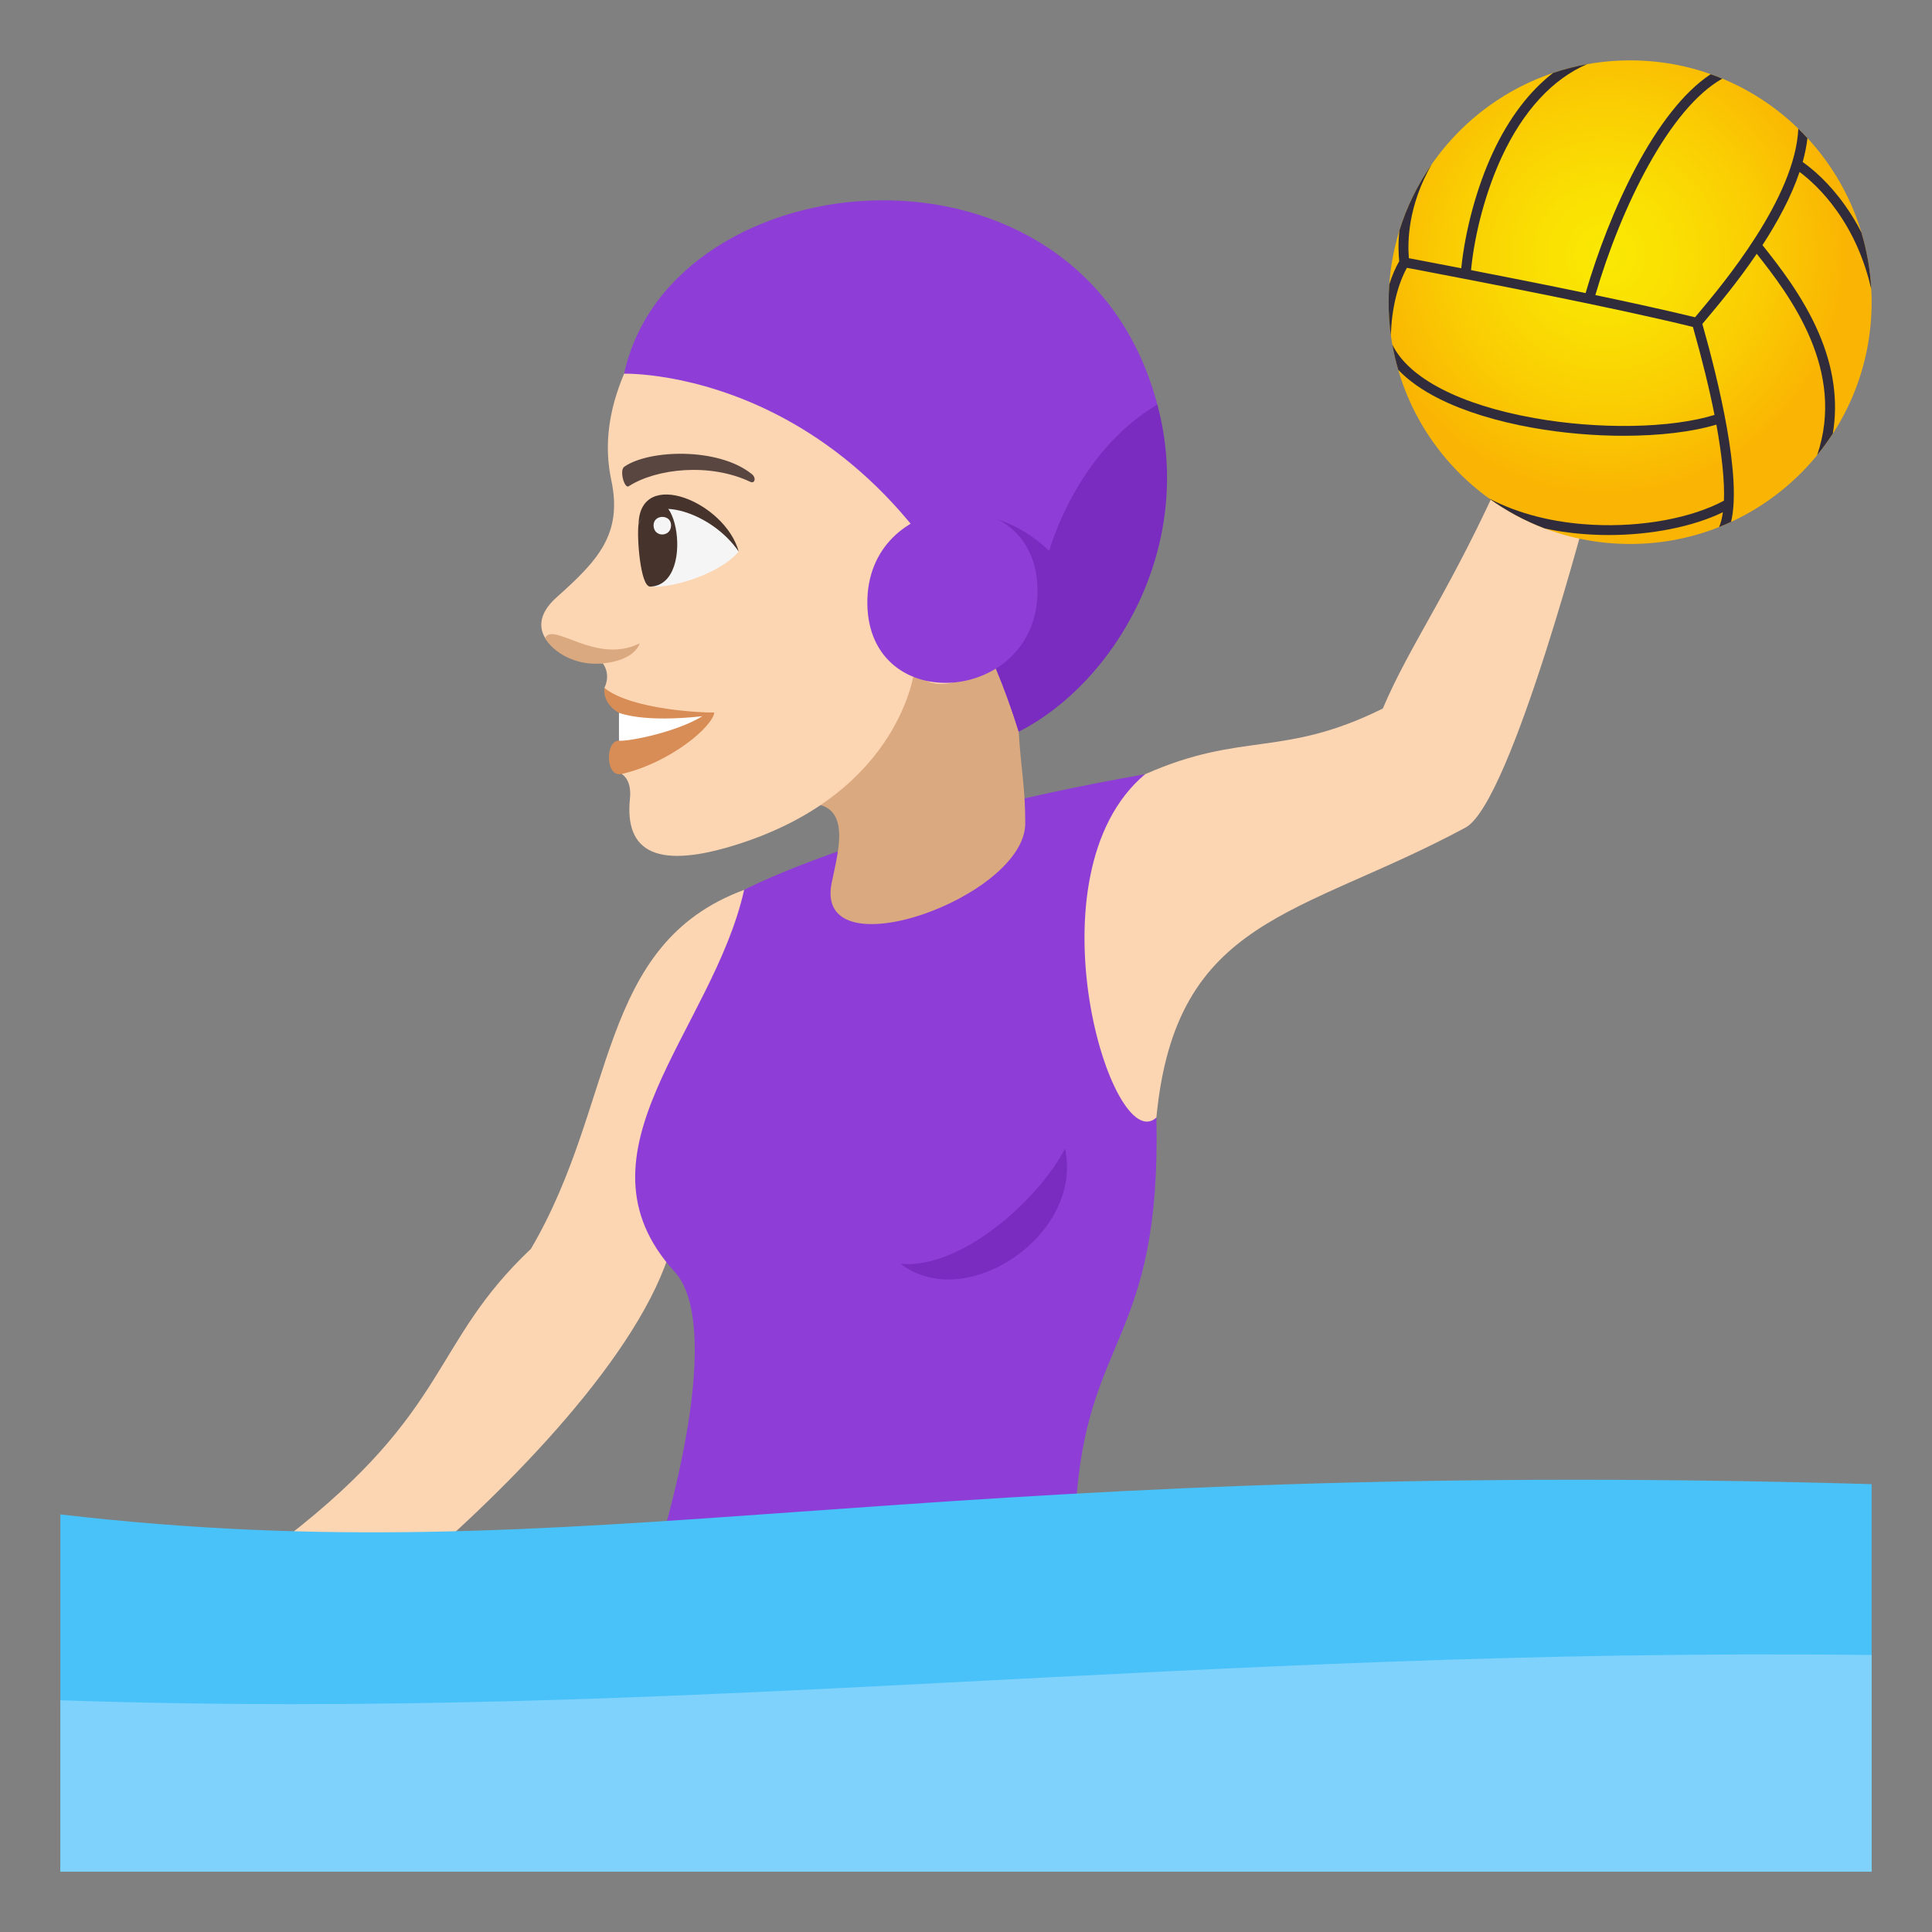 <svg enable-background="new 0 0 64 64" height="64" viewBox="0 0 64 64" width="64" xmlns="http://www.w3.org/2000/svg" xmlns:xlink="http://www.w3.org/1999/xlink"><rect x="0" y="0" width="64" height="64" fill="#808080" stroke="none"/><radialGradient id="a" cx="53.773" cy="8.441" gradientTransform="matrix(.999 0 0 1 -.536 0)" gradientUnits="userSpaceOnUse" r="8.01"><stop offset="0" stop-color="#fae803"/><stop offset=".258" stop-color="#fae103"/><stop offset=".636" stop-color="#facd03"/><stop offset="1" stop-color="#fab403"/></radialGradient><path d="m9.463 50.943c5.502-4.255 4.793-6.424 8.125-9.574 2.859-4.865 2.172-10.081 7.063-11.891 3.1 3.214.041 8.147-2.27 11.161-.531 3.411-4.816 7.951-8.168 10.889-5.111 4.479-8.094 2.003-4.75-.585z" fill="#fcd5b2"/><path d="m49.893 15.437c-1.85 4.166-3.143 5.82-4.086 8.034-3.313 1.643-4.655.747-7.875 2.177-7.076 3.482-1.635 16.046.375 11.372.637-6.664 4.74-6.643 10.241-9.606 1.53-.823 4.165-11.031 4.165-11.031s-2.52-1.626-2.82-.946z" fill="#fcd5b2"/><path d="m37.932 25.647c-9.047 1.578-13.281 3.831-13.281 3.831-1.043 4.659-5.902 8.715-2.301 12.653 1.209 1.32.652 5.437-.73 9.886l14.012-1.991c.328-5.843 2.836-5.505 2.676-13.007-1.476 1.379-4.328-8.046-.376-11.372z" fill="#8e3ed6"/><path d="m26.201 26.693c2.199-.469 1.559 1.482 1.346 2.57-.584 2.969 6.42.46 6.416-1.991-.002-1.251-.141-1.756-.217-3.033.533-8.723-7.545 2.454-7.545 2.454z" fill="#dba97f"/><path d="m20.674 12.379c-.51 1.212-.672 2.372-.424 3.53.379 1.783-.443 2.658-1.811 3.877-1.301 1.154.145 2.198 1.531 2.188.285.408.049.814.049.814 1.111.965 1.084 2.447.574 2.851 0 0 .342.175.275.811-.186 1.819.941 2.372 3.648 1.493 5.342-1.737 5.775-5.74 5.775-5.74 1.092 1.549 4.377-1.093 4.467-4.315.166-5.351-4.524-12.833-14.084-5.509z" fill="#fcd5b2"/><path d="m24.471 18.274c-.699.809-2.42 1.262-2.994 1.146-1.393-4.187 2.078-2.909 2.994-1.146z" fill="#f5f5f5"/><path d="m21.541 19.432c1.643-.054.725-4.463-.389-2.065-.06.417.059 2.075.389 2.065z" fill="#45332c"/><path d="m24.471 18.274c-.443-1.639-3.275-2.819-3.318-.908.447-1.035 2.451-.373 3.318.908z" fill="#45332c"/><path d="m21.65 17.411c.01.404.588.387.58-.018-.011-.372-.591-.354-.58.018z" fill="#f5f5f5"/><path d="m24.893 15.695c-1.107-.878-3.375-.806-4.205-.24-.184.109-.004.743.137.653.93-.595 2.695-.781 4.033-.145.148.069.206-.144.035-.268z" fill="#594640"/><path d="m20.504 23.614c.504.348 0 .925 0 .925-.457-.018-.461 1.225.09 1.1 1.604-.37 3.012-1.563 3.068-2.036-.316.012-2.721-.08-3.643-.814.001-.001-.087.502.485.825z" fill="#d88d56"/><path d="m20.504 23.614v.925c.403.016 1.934-.302 2.764-.815 0 0-1.782.232-2.764-.11z" fill="#fff"/><path d="m21.195 21.31c-.213.554-1.053.692-1.555.675-.668-.025-1.303-.372-1.584-.849.27-.555 1.685.898 3.139.174z" fill="#dba97f"/><path d="m20.674 12.379s9.266-.274 13.072 11.86l4.592-10.838c-2.527-9.529-16.108-8.172-17.664-1.022z" fill="#8e3ed6"/><path d="m38.338 13.401c-2.711 1.602-3.58 4.846-3.58 4.846-2.221-2.098-4.619-.879-4.619-.879s2.236 2.398 3.607 6.871c3.18-1.617 5.861-6.117 4.592-10.838z" fill="#792cbf"/><path d="m34.369 19.526c.051 3.788-5.584 4.273-5.637.482-.054-3.79 5.581-4.276 5.637-.482z" fill="#8e3ed6"/><path d="m2 62h60v-12.836c-32.494-.939-42.373 3.053-60 1.003z" fill="#48c2f9"/><path d="m62 54.823c-22.667-.26-39.188 2.21-60 1.5v5.677h60z" fill="#7ed2fc"/><path d="m35.281 38.049c.621 2.853-3.291 5.478-5.443 3.817 2.027.18 4.584-2.157 5.443-3.817z" fill="#792cbf"/><ellipse cx="54" cy="10.01" fill="url(#a)" rx="8" ry="8.01"/><path d="m61.111 6.792c-.531-.748-1.07-1.196-1.395-1.425.074-.267.128-.531.158-.791-.098-.108-.199-.212-.303-.312-.102 2.291-2.508 5.159-3.305 6.109-.043.051-.08.096-.115.137-.965-.234-2.119-.488-3.303-.736.852-2.914 2.455-6.189 4.205-7.168-.127-.054-.256-.103-.385-.148-1.854 1.227-3.363 4.575-4.143 7.25-1.326-.276-2.668-.541-3.795-.76.121-1.243.5-2.636 1.02-3.754.707-1.521 1.682-2.578 2.824-3.068-.387.07-.762.167-1.125.289-.787.607-1.467 1.502-1.998 2.643-.529 1.14-.914 2.557-1.045 3.828-.506-.099-.961-.186-1.342-.258-.143-.028-.273-.053-.393-.075-.045-.515-.039-1.731.756-3.108-.463.665-.826 1.402-1.07 2.191-.047.439-.029.791-.006 1.018-.123.209-.234.469-.33.767-.013.195-.021.391-.021.59 0 .375.025.746.076 1.108.018-.921.244-1.734.53-2.247.12.023.253.049.396.074 2.07.397 6.355 1.217 9.078 1.884.305 1.075.545 2.054.715 2.915-1.441.444-3.811.489-5.963.105-2.465-.438-4.172-1.323-4.709-2.436.049.285.115.563.195.836.336.354.789.674 1.355.959.828.416 1.902.749 3.1.962.992.177 2.031.265 3.01.265 1.174 0 2.26-.125 3.074-.37.189 1.036.275 1.89.251 2.519-1.069.577-2.721.883-4.341.799-1.307-.065-2.486-.369-3.445-.875.568.41 1.191.747 1.855.998.5.107 1.025.176 1.574.203.178.01.357.014.537.014 1.406 0 2.793-.275 3.785-.756-.027.195-.068.359-.127.492.135-.055.268-.112.398-.173.357-1.479-.41-4.645-.951-6.556.037-.043.078-.094.125-.15.387-.459 1.043-1.241 1.676-2.174 1.107 1.395 2.957 3.854 2.002 6.668.186-.229.357-.465.518-.711.182-1.072.027-2.189-.467-3.335-.521-1.21-1.318-2.224-1.863-2.909.49-.754.947-1.588 1.229-2.424.291.217.768.63 1.232 1.284.54.758.922 1.632 1.143 2.601-.035-.652-.146-1.283-.328-1.884-.16-.317-.344-.618-.549-.905z" fill="#302c3b"/></svg>